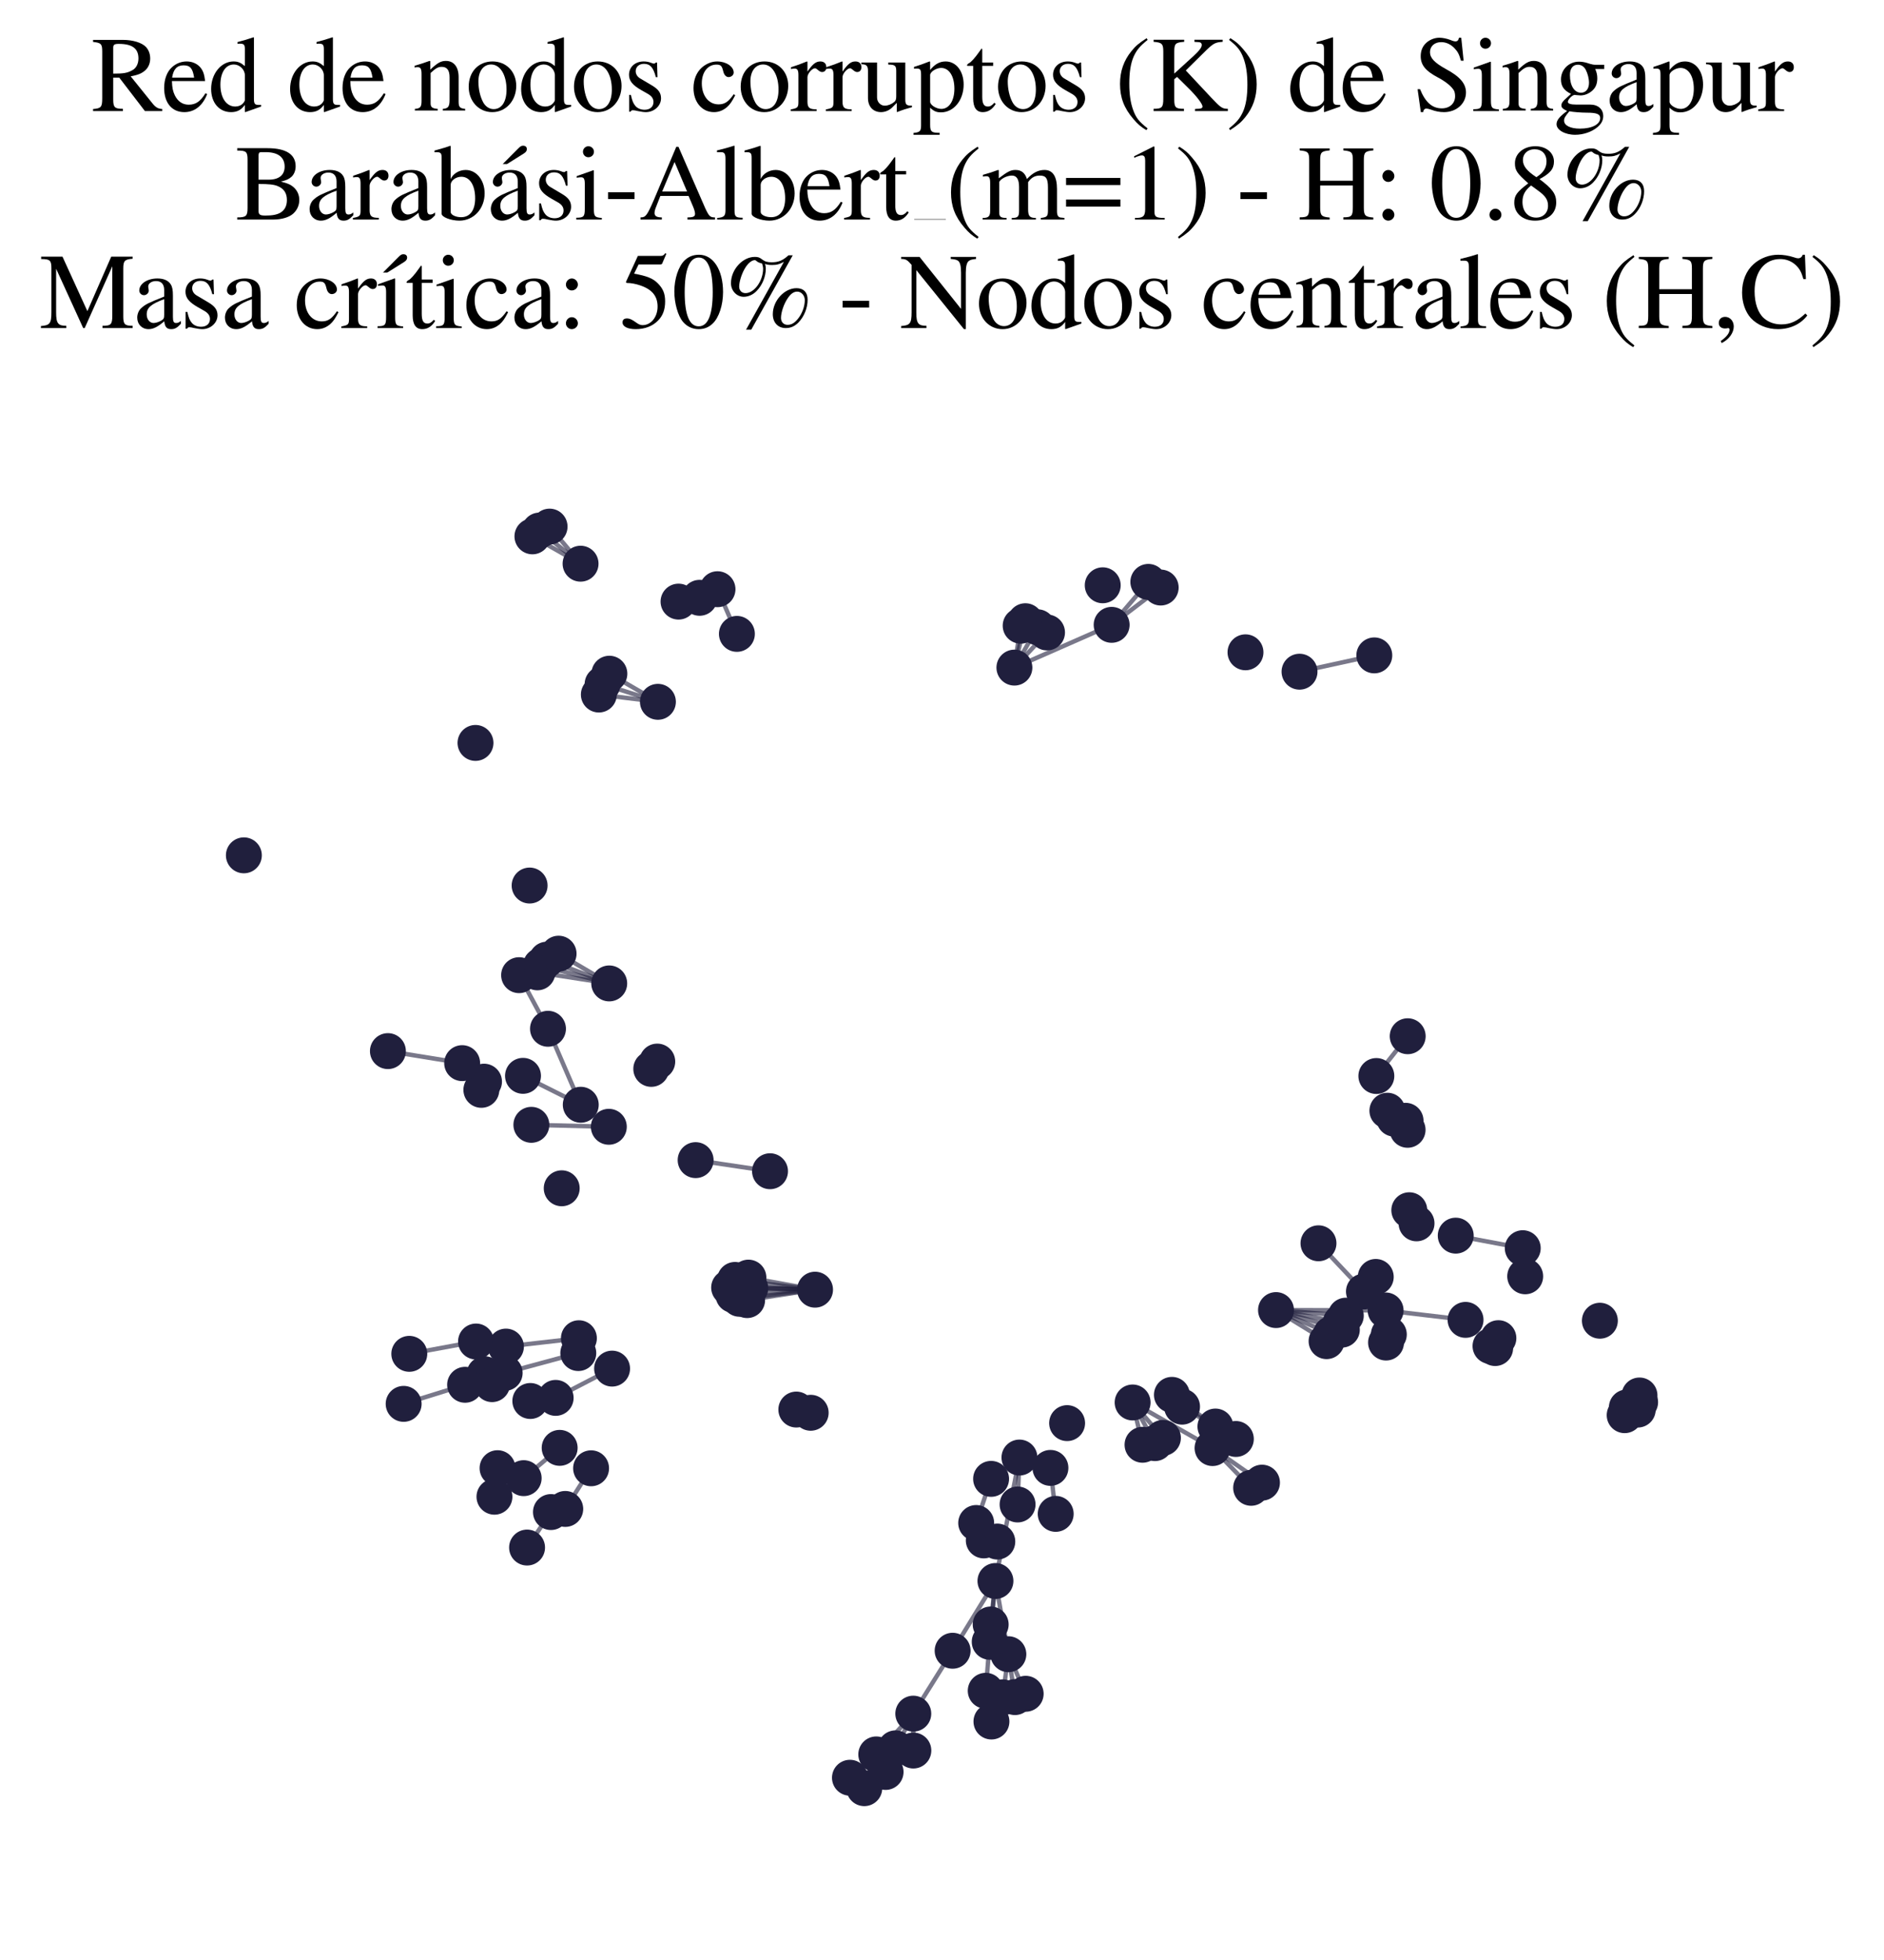 <?xml version="1.0" encoding="utf-8" standalone="no"?>
<!DOCTYPE svg PUBLIC "-//W3C//DTD SVG 1.1//EN"
  "http://www.w3.org/Graphics/SVG/1.1/DTD/svg11.dtd">
<svg xmlns:xlink="http://www.w3.org/1999/xlink" width="171.118pt" height="177.988pt" viewBox="0 0 171.118 177.988" xmlns="http://www.w3.org/2000/svg" version="1.1">
 <defs>
  <style type="text/css">*{stroke-linejoin: round; stroke-linecap: butt}</style>
 </defs>
 <g id="figure_1">
  <g id="patch_1">
   <path d="M 0 177.988 
L 171.118 177.988 
L 171.118 -0 
L 0 -0 
z
" style="fill: #ffffff"/>
  </g>
  <g id="axes_1">
   <g id="LineCollection_1">
    <path d="M 132.22 112.193 
L 138.307 113.332 
" clip-path="url(#p97eac3e148)" style="fill: none; stroke: #201f3d; stroke-opacity: 0.6; stroke-width: 0.4"/>
    <path d="M 122.236 119.459 
L 115.896 118.952 
" clip-path="url(#p97eac3e148)" style="fill: none; stroke: #201f3d; stroke-opacity: 0.6; stroke-width: 0.4"/>
    <path d="M 89.53 153.519 
L 89.893 149.07 
" clip-path="url(#p97eac3e148)" style="fill: none; stroke: #201f3d; stroke-opacity: 0.6; stroke-width: 0.4"/>
    <path d="M 89.53 153.519 
L 90.05 156.309 
" clip-path="url(#p97eac3e148)" style="fill: none; stroke: #201f3d; stroke-opacity: 0.6; stroke-width: 0.4"/>
    <path d="M 107.362 127.722 
L 112.249 130.655 
" clip-path="url(#p97eac3e148)" style="fill: none; stroke: #201f3d; stroke-opacity: 0.6; stroke-width: 0.4"/>
    <path d="M 104.9 131.032 
L 102.873 127.341 
" clip-path="url(#p97eac3e148)" style="fill: none; stroke: #201f3d; stroke-opacity: 0.6; stroke-width: 0.4"/>
    <path d="M 48.359 48.699 
L 52.731 51.182 
" clip-path="url(#p97eac3e148)" style="fill: none; stroke: #201f3d; stroke-opacity: 0.6; stroke-width: 0.4"/>
    <path d="M 115.896 118.952 
L 120.489 121.773 
" clip-path="url(#p97eac3e148)" style="fill: none; stroke: #201f3d; stroke-opacity: 0.6; stroke-width: 0.4"/>
    <path d="M 115.896 118.952 
L 125.852 118.984 
" clip-path="url(#p97eac3e148)" style="fill: none; stroke: #201f3d; stroke-opacity: 0.6; stroke-width: 0.4"/>
    <path d="M 115.896 118.952 
L 120.895 121.136 
" clip-path="url(#p97eac3e148)" style="fill: none; stroke: #201f3d; stroke-opacity: 0.6; stroke-width: 0.4"/>
    <path d="M 115.896 118.952 
L 121.877 120.727 
" clip-path="url(#p97eac3e148)" style="fill: none; stroke: #201f3d; stroke-opacity: 0.6; stroke-width: 0.4"/>
    <path d="M 115.896 118.952 
L 121.777 120.069 
" clip-path="url(#p97eac3e148)" style="fill: none; stroke: #201f3d; stroke-opacity: 0.6; stroke-width: 0.4"/>
    <path d="M 102.873 127.341 
L 105.625 130.557 
" clip-path="url(#p97eac3e148)" style="fill: none; stroke: #201f3d; stroke-opacity: 0.6; stroke-width: 0.4"/>
    <path d="M 102.873 127.341 
L 110.132 131.482 
" clip-path="url(#p97eac3e148)" style="fill: none; stroke: #201f3d; stroke-opacity: 0.6; stroke-width: 0.4"/>
    <path d="M 102.873 127.341 
L 103.772 131.181 
" clip-path="url(#p97eac3e148)" style="fill: none; stroke: #201f3d; stroke-opacity: 0.6; stroke-width: 0.4"/>
    <path d="M 94.237 56.954 
L 92.135 60.617 
" clip-path="url(#p97eac3e148)" style="fill: none; stroke: #201f3d; stroke-opacity: 0.6; stroke-width: 0.4"/>
    <path d="M 95.886 137.455 
L 95.408 133.281 
" clip-path="url(#p97eac3e148)" style="fill: none; stroke: #201f3d; stroke-opacity: 0.6; stroke-width: 0.4"/>
    <path d="M 47.564 134.213 
L 50.832 131.462 
" clip-path="url(#p97eac3e148)" style="fill: none; stroke: #201f3d; stroke-opacity: 0.6; stroke-width: 0.4"/>
    <path d="M 66.93 57.555 
L 65.169 53.499 
" clip-path="url(#p97eac3e148)" style="fill: none; stroke: #201f3d; stroke-opacity: 0.6; stroke-width: 0.4"/>
    <path d="M 59.756 63.723 
L 55.348 61.171 
" clip-path="url(#p97eac3e148)" style="fill: none; stroke: #201f3d; stroke-opacity: 0.6; stroke-width: 0.4"/>
    <path d="M 59.756 63.723 
L 54.732 62.118 
" clip-path="url(#p97eac3e148)" style="fill: none; stroke: #201f3d; stroke-opacity: 0.6; stroke-width: 0.4"/>
    <path d="M 59.756 63.723 
L 54.392 63.063 
" clip-path="url(#p97eac3e148)" style="fill: none; stroke: #201f3d; stroke-opacity: 0.6; stroke-width: 0.4"/>
    <path d="M 74.028 117.099 
L 67.859 118.046 
" clip-path="url(#p97eac3e148)" style="fill: none; stroke: #201f3d; stroke-opacity: 0.6; stroke-width: 0.4"/>
    <path d="M 74.028 117.099 
L 66.225 116.909 
" clip-path="url(#p97eac3e148)" style="fill: none; stroke: #201f3d; stroke-opacity: 0.6; stroke-width: 0.4"/>
    <path d="M 74.028 117.099 
L 68.146 116.958 
" clip-path="url(#p97eac3e148)" style="fill: none; stroke: #201f3d; stroke-opacity: 0.6; stroke-width: 0.4"/>
    <path d="M 74.028 117.099 
L 67.976 116.004 
" clip-path="url(#p97eac3e148)" style="fill: none; stroke: #201f3d; stroke-opacity: 0.6; stroke-width: 0.4"/>
    <path d="M 74.028 117.099 
L 67.172 117.927 
" clip-path="url(#p97eac3e148)" style="fill: none; stroke: #201f3d; stroke-opacity: 0.6; stroke-width: 0.4"/>
    <path d="M 74.028 117.099 
L 67.157 116.832 
" clip-path="url(#p97eac3e148)" style="fill: none; stroke: #201f3d; stroke-opacity: 0.6; stroke-width: 0.4"/>
    <path d="M 74.028 117.099 
L 66.761 116.213 
" clip-path="url(#p97eac3e148)" style="fill: none; stroke: #201f3d; stroke-opacity: 0.6; stroke-width: 0.4"/>
    <path d="M 74.028 117.099 
L 66.618 117.581 
" clip-path="url(#p97eac3e148)" style="fill: none; stroke: #201f3d; stroke-opacity: 0.6; stroke-width: 0.4"/>
    <path d="M 93.132 56.404 
L 92.135 60.617 
" clip-path="url(#p97eac3e148)" style="fill: none; stroke: #201f3d; stroke-opacity: 0.6; stroke-width: 0.4"/>
    <path d="M 92.594 132.341 
L 90.414 143.55 
" clip-path="url(#p97eac3e148)" style="fill: none; stroke: #201f3d; stroke-opacity: 0.6; stroke-width: 0.4"/>
    <path d="M 92.594 132.341 
L 92.424 136.603 
" clip-path="url(#p97eac3e148)" style="fill: none; stroke: #201f3d; stroke-opacity: 0.6; stroke-width: 0.4"/>
    <path d="M 49.67 87.135 
L 55.334 89.292 
" clip-path="url(#p97eac3e148)" style="fill: none; stroke: #201f3d; stroke-opacity: 0.6; stroke-width: 0.4"/>
    <path d="M 55.594 124.266 
L 50.468 126.924 
" clip-path="url(#p97eac3e148)" style="fill: none; stroke: #201f3d; stroke-opacity: 0.6; stroke-width: 0.4"/>
    <path d="M 52.524 122.855 
L 45.837 124.661 
" clip-path="url(#p97eac3e148)" style="fill: none; stroke: #201f3d; stroke-opacity: 0.6; stroke-width: 0.4"/>
    <path d="M 48.262 102.131 
L 55.298 102.309 
" clip-path="url(#p97eac3e148)" style="fill: none; stroke: #201f3d; stroke-opacity: 0.6; stroke-width: 0.4"/>
    <path d="M 90.414 143.55 
L 89.893 149.07 
" clip-path="url(#p97eac3e148)" style="fill: none; stroke: #201f3d; stroke-opacity: 0.6; stroke-width: 0.4"/>
    <path d="M 90.414 143.55 
L 86.524 149.884 
" clip-path="url(#p97eac3e148)" style="fill: none; stroke: #201f3d; stroke-opacity: 0.6; stroke-width: 0.4"/>
    <path d="M 90.414 143.55 
L 91.586 150.198 
" clip-path="url(#p97eac3e148)" style="fill: none; stroke: #201f3d; stroke-opacity: 0.6; stroke-width: 0.4"/>
    <path d="M 90.414 143.55 
L 89.981 147.498 
" clip-path="url(#p97eac3e148)" style="fill: none; stroke: #201f3d; stroke-opacity: 0.6; stroke-width: 0.4"/>
    <path d="M 92.135 60.617 
L 100.967 56.734 
" clip-path="url(#p97eac3e148)" style="fill: none; stroke: #201f3d; stroke-opacity: 0.6; stroke-width: 0.4"/>
    <path d="M 92.135 60.617 
L 95.098 57.426 
" clip-path="url(#p97eac3e148)" style="fill: none; stroke: #201f3d; stroke-opacity: 0.6; stroke-width: 0.4"/>
    <path d="M 92.135 60.617 
L 92.704 56.812 
" clip-path="url(#p97eac3e148)" style="fill: none; stroke: #201f3d; stroke-opacity: 0.6; stroke-width: 0.4"/>
    <path d="M 125.852 118.984 
L 133.112 119.841 
" clip-path="url(#p97eac3e148)" style="fill: none; stroke: #201f3d; stroke-opacity: 0.6; stroke-width: 0.4"/>
    <path d="M 49.001 48.172 
L 52.731 51.182 
" clip-path="url(#p97eac3e148)" style="fill: none; stroke: #201f3d; stroke-opacity: 0.6; stroke-width: 0.4"/>
    <path d="M 119.754 112.887 
L 123.883 117.266 
" clip-path="url(#p97eac3e148)" style="fill: none; stroke: #201f3d; stroke-opacity: 0.6; stroke-width: 0.4"/>
    <path d="M 52.58 121.508 
L 45.953 122.266 
" clip-path="url(#p97eac3e148)" style="fill: none; stroke: #201f3d; stroke-opacity: 0.6; stroke-width: 0.4"/>
    <path d="M 93.159 153.791 
L 91.586 150.198 
" clip-path="url(#p97eac3e148)" style="fill: none; stroke: #201f3d; stroke-opacity: 0.6; stroke-width: 0.4"/>
    <path d="M 42.243 125.735 
L 36.662 127.467 
" clip-path="url(#p97eac3e148)" style="fill: none; stroke: #201f3d; stroke-opacity: 0.6; stroke-width: 0.4"/>
    <path d="M 110.394 129.525 
L 106.441 126.649 
" clip-path="url(#p97eac3e148)" style="fill: none; stroke: #201f3d; stroke-opacity: 0.6; stroke-width: 0.4"/>
    <path d="M 90.018 134.277 
L 88.664 138.284 
" clip-path="url(#p97eac3e148)" style="fill: none; stroke: #201f3d; stroke-opacity: 0.6; stroke-width: 0.4"/>
    <path d="M 80.436 160.888 
L 81.342 158.744 
" clip-path="url(#p97eac3e148)" style="fill: none; stroke: #201f3d; stroke-opacity: 0.6; stroke-width: 0.4"/>
    <path d="M 49.917 47.815 
L 52.731 51.182 
" clip-path="url(#p97eac3e148)" style="fill: none; stroke: #201f3d; stroke-opacity: 0.6; stroke-width: 0.4"/>
    <path d="M 100.967 56.734 
L 104.3 52.834 
" clip-path="url(#p97eac3e148)" style="fill: none; stroke: #201f3d; stroke-opacity: 0.6; stroke-width: 0.4"/>
    <path d="M 100.967 56.734 
L 105.422 53.347 
" clip-path="url(#p97eac3e148)" style="fill: none; stroke: #201f3d; stroke-opacity: 0.6; stroke-width: 0.4"/>
    <path d="M 118.032 60.988 
L 124.824 59.507 
" clip-path="url(#p97eac3e148)" style="fill: none; stroke: #201f3d; stroke-opacity: 0.6; stroke-width: 0.4"/>
    <path d="M 50.041 137.291 
L 47.872 140.514 
" clip-path="url(#p97eac3e148)" style="fill: none; stroke: #201f3d; stroke-opacity: 0.6; stroke-width: 0.4"/>
    <path d="M 127.857 94.087 
L 125.01 97.699 
" clip-path="url(#p97eac3e148)" style="fill: none; stroke: #201f3d; stroke-opacity: 0.6; stroke-width: 0.4"/>
    <path d="M 91.075 154.112 
L 91.586 150.198 
" clip-path="url(#p97eac3e148)" style="fill: none; stroke: #201f3d; stroke-opacity: 0.6; stroke-width: 0.4"/>
    <path d="M 113.636 135.09 
L 110.132 131.482 
" clip-path="url(#p97eac3e148)" style="fill: none; stroke: #201f3d; stroke-opacity: 0.6; stroke-width: 0.4"/>
    <path d="M 52.749 100.309 
L 49.772 93.41 
" clip-path="url(#p97eac3e148)" style="fill: none; stroke: #201f3d; stroke-opacity: 0.6; stroke-width: 0.4"/>
    <path d="M 52.749 100.309 
L 47.503 97.683 
" clip-path="url(#p97eac3e148)" style="fill: none; stroke: #201f3d; stroke-opacity: 0.6; stroke-width: 0.4"/>
    <path d="M 51.34 137.008 
L 53.687 133.316 
" clip-path="url(#p97eac3e148)" style="fill: none; stroke: #201f3d; stroke-opacity: 0.6; stroke-width: 0.4"/>
    <path d="M 92.184 154.092 
L 91.586 150.198 
" clip-path="url(#p97eac3e148)" style="fill: none; stroke: #201f3d; stroke-opacity: 0.6; stroke-width: 0.4"/>
    <path d="M 49.128 87.679 
L 55.334 89.292 
" clip-path="url(#p97eac3e148)" style="fill: none; stroke: #201f3d; stroke-opacity: 0.6; stroke-width: 0.4"/>
    <path d="M 86.524 149.884 
L 82.951 155.595 
" clip-path="url(#p97eac3e148)" style="fill: none; stroke: #201f3d; stroke-opacity: 0.6; stroke-width: 0.4"/>
    <path d="M 77.198 161.415 
L 79.589 159.295 
" clip-path="url(#p97eac3e148)" style="fill: none; stroke: #201f3d; stroke-opacity: 0.6; stroke-width: 0.4"/>
    <path d="M 48.81 88.286 
L 55.334 89.292 
" clip-path="url(#p97eac3e148)" style="fill: none; stroke: #201f3d; stroke-opacity: 0.6; stroke-width: 0.4"/>
    <path d="M 63.182 105.337 
L 69.939 106.345 
" clip-path="url(#p97eac3e148)" style="fill: none; stroke: #201f3d; stroke-opacity: 0.6; stroke-width: 0.4"/>
    <path d="M 82.951 155.595 
L 79.589 159.295 
" clip-path="url(#p97eac3e148)" style="fill: none; stroke: #201f3d; stroke-opacity: 0.6; stroke-width: 0.4"/>
    <path d="M 82.951 155.595 
L 81.342 158.744 
" clip-path="url(#p97eac3e148)" style="fill: none; stroke: #201f3d; stroke-opacity: 0.6; stroke-width: 0.4"/>
    <path d="M 82.951 155.595 
L 82.957 158.943 
" clip-path="url(#p97eac3e148)" style="fill: none; stroke: #201f3d; stroke-opacity: 0.6; stroke-width: 0.4"/>
    <path d="M 79.589 159.295 
L 78.502 162.361 
" clip-path="url(#p97eac3e148)" style="fill: none; stroke: #201f3d; stroke-opacity: 0.6; stroke-width: 0.4"/>
    <path d="M 114.622 134.621 
L 110.132 131.482 
" clip-path="url(#p97eac3e148)" style="fill: none; stroke: #201f3d; stroke-opacity: 0.6; stroke-width: 0.4"/>
    <path d="M 43.236 121.806 
L 37.175 122.925 
" clip-path="url(#p97eac3e148)" style="fill: none; stroke: #201f3d; stroke-opacity: 0.6; stroke-width: 0.4"/>
    <path d="M 49.772 93.41 
L 47.148 88.543 
" clip-path="url(#p97eac3e148)" style="fill: none; stroke: #201f3d; stroke-opacity: 0.6; stroke-width: 0.4"/>
    <path d="M 50.735 86.591 
L 55.334 89.292 
" clip-path="url(#p97eac3e148)" style="fill: none; stroke: #201f3d; stroke-opacity: 0.6; stroke-width: 0.4"/>
    <path d="M 41.976 96.53 
L 35.233 95.438 
" clip-path="url(#p97eac3e148)" style="fill: none; stroke: #201f3d; stroke-opacity: 0.6; stroke-width: 0.4"/>
   </g>
   <g id="PathCollection_1">
    <defs>
     <path id="m425195aaff" d="M 0 1.581 
C 0.419 1.581 0.822 1.415 1.118 1.118 
C 1.415 0.822 1.581 0.419 1.581 0 
C 1.581 -0.419 1.415 -0.822 1.118 -1.118 
C 0.822 -1.415 0.419 -1.581 0 -1.581 
C -0.419 -1.581 -0.822 -1.415 -1.118 -1.118 
C -1.415 -0.822 -1.581 -0.419 -1.581 0 
C -1.581 0.419 -1.415 0.822 -1.118 1.118 
C -0.822 1.415 -0.419 1.581 0 1.581 
z
" style="stroke: #201f3d; stroke-width: 0.1"/>
    </defs>
    <g clip-path="url(#p97eac3e148)">
     <use xlink:href="#m425195aaff" x="110.394" y="129.525" style="fill: #201f3d; stroke: #201f3d; stroke-width: 0.1"/>
     <use xlink:href="#m425195aaff" x="148.752" y="127.987" style="fill: #201f3d; stroke: #201f3d; stroke-width: 0.1"/>
     <use xlink:href="#m425195aaff" x="125.852" y="118.984" style="fill: #201f3d; stroke: #201f3d; stroke-width: 0.1"/>
     <use xlink:href="#m425195aaff" x="119.754" y="112.887" style="fill: #201f3d; stroke: #201f3d; stroke-width: 0.1"/>
     <use xlink:href="#m425195aaff" x="147.761" y="127.792" style="fill: #201f3d; stroke: #201f3d; stroke-width: 0.1"/>
     <use xlink:href="#m425195aaff" x="89.53" y="153.519" style="fill: #201f3d; stroke: #201f3d; stroke-width: 0.1"/>
     <use xlink:href="#m425195aaff" x="90.583" y="139.97" style="fill: #201f3d; stroke: #201f3d; stroke-width: 0.1"/>
     <use xlink:href="#m425195aaff" x="127.857" y="94.087" style="fill: #201f3d; stroke: #201f3d; stroke-width: 0.1"/>
     <use xlink:href="#m425195aaff" x="128.659" y="111.076" style="fill: #201f3d; stroke: #201f3d; stroke-width: 0.1"/>
     <use xlink:href="#m425195aaff" x="95.098" y="57.426" style="fill: #201f3d; stroke: #201f3d; stroke-width: 0.1"/>
     <use xlink:href="#m425195aaff" x="90.05" y="156.309" style="fill: #201f3d; stroke: #201f3d; stroke-width: 0.1"/>
     <use xlink:href="#m425195aaff" x="148.911" y="126.706" style="fill: #201f3d; stroke: #201f3d; stroke-width: 0.1"/>
     <use xlink:href="#m425195aaff" x="86.524" y="149.884" style="fill: #201f3d; stroke: #201f3d; stroke-width: 0.1"/>
     <use xlink:href="#m425195aaff" x="55.334" y="89.292" style="fill: #201f3d; stroke: #201f3d; stroke-width: 0.1"/>
     <use xlink:href="#m425195aaff" x="44.009" y="124.773" style="fill: #201f3d; stroke: #201f3d; stroke-width: 0.1"/>
     <use xlink:href="#m425195aaff" x="105.422" y="53.347" style="fill: #201f3d; stroke: #201f3d; stroke-width: 0.1"/>
     <use xlink:href="#m425195aaff" x="89.981" y="147.498" style="fill: #201f3d; stroke: #201f3d; stroke-width: 0.1"/>
     <use xlink:href="#m425195aaff" x="67.172" y="117.927" style="fill: #201f3d; stroke: #201f3d; stroke-width: 0.1"/>
     <use xlink:href="#m425195aaff" x="67.976" y="116.004" style="fill: #201f3d; stroke: #201f3d; stroke-width: 0.1"/>
     <use xlink:href="#m425195aaff" x="138.529" y="115.885" style="fill: #201f3d; stroke: #201f3d; stroke-width: 0.1"/>
     <use xlink:href="#m425195aaff" x="66.93" y="57.555" style="fill: #201f3d; stroke: #201f3d; stroke-width: 0.1"/>
     <use xlink:href="#m425195aaff" x="90.018" y="134.277" style="fill: #201f3d; stroke: #201f3d; stroke-width: 0.1"/>
     <use xlink:href="#m425195aaff" x="90.414" y="143.55" style="fill: #201f3d; stroke: #201f3d; stroke-width: 0.1"/>
     <use xlink:href="#m425195aaff" x="96.922" y="129.216" style="fill: #201f3d; stroke: #201f3d; stroke-width: 0.1"/>
     <use xlink:href="#m425195aaff" x="148.968" y="127.315" style="fill: #201f3d; stroke: #201f3d; stroke-width: 0.1"/>
     <use xlink:href="#m425195aaff" x="47.872" y="140.514" style="fill: #201f3d; stroke: #201f3d; stroke-width: 0.1"/>
     <use xlink:href="#m425195aaff" x="55.298" y="102.309" style="fill: #201f3d; stroke: #201f3d; stroke-width: 0.1"/>
     <use xlink:href="#m425195aaff" x="52.524" y="122.855" style="fill: #201f3d; stroke: #201f3d; stroke-width: 0.1"/>
     <use xlink:href="#m425195aaff" x="45.953" y="122.266" style="fill: #201f3d; stroke: #201f3d; stroke-width: 0.1"/>
     <use xlink:href="#m425195aaff" x="37.175" y="122.925" style="fill: #201f3d; stroke: #201f3d; stroke-width: 0.1"/>
     <use xlink:href="#m425195aaff" x="48.81" y="88.286" style="fill: #201f3d; stroke: #201f3d; stroke-width: 0.1"/>
     <use xlink:href="#m425195aaff" x="147.564" y="128.495" style="fill: #201f3d; stroke: #201f3d; stroke-width: 0.1"/>
     <use xlink:href="#m425195aaff" x="103.772" y="131.181" style="fill: #201f3d; stroke: #201f3d; stroke-width: 0.1"/>
     <use xlink:href="#m425195aaff" x="51.019" y="107.893" style="fill: #201f3d; stroke: #201f3d; stroke-width: 0.1"/>
     <use xlink:href="#m425195aaff" x="114.622" y="134.621" style="fill: #201f3d; stroke: #201f3d; stroke-width: 0.1"/>
     <use xlink:href="#m425195aaff" x="42.243" y="125.735" style="fill: #201f3d; stroke: #201f3d; stroke-width: 0.1"/>
     <use xlink:href="#m425195aaff" x="50.468" y="126.924" style="fill: #201f3d; stroke: #201f3d; stroke-width: 0.1"/>
     <use xlink:href="#m425195aaff" x="128.002" y="109.886" style="fill: #201f3d; stroke: #201f3d; stroke-width: 0.1"/>
     <use xlink:href="#m425195aaff" x="78.502" y="162.361" style="fill: #201f3d; stroke: #201f3d; stroke-width: 0.1"/>
     <use xlink:href="#m425195aaff" x="66.618" y="117.581" style="fill: #201f3d; stroke: #201f3d; stroke-width: 0.1"/>
     <use xlink:href="#m425195aaff" x="92.184" y="154.092" style="fill: #201f3d; stroke: #201f3d; stroke-width: 0.1"/>
     <use xlink:href="#m425195aaff" x="127.848" y="102.583" style="fill: #201f3d; stroke: #201f3d; stroke-width: 0.1"/>
     <use xlink:href="#m425195aaff" x="82.957" y="158.943" style="fill: #201f3d; stroke: #201f3d; stroke-width: 0.1"/>
     <use xlink:href="#m425195aaff" x="50.832" y="131.462" style="fill: #201f3d; stroke: #201f3d; stroke-width: 0.1"/>
     <use xlink:href="#m425195aaff" x="124.956" y="115.942" style="fill: #201f3d; stroke: #201f3d; stroke-width: 0.1"/>
     <use xlink:href="#m425195aaff" x="53.687" y="133.316" style="fill: #201f3d; stroke: #201f3d; stroke-width: 0.1"/>
     <use xlink:href="#m425195aaff" x="127.664" y="101.764" style="fill: #201f3d; stroke: #201f3d; stroke-width: 0.1"/>
     <use xlink:href="#m425195aaff" x="47.148" y="88.543" style="fill: #201f3d; stroke: #201f3d; stroke-width: 0.1"/>
     <use xlink:href="#m425195aaff" x="80.436" y="160.888" style="fill: #201f3d; stroke: #201f3d; stroke-width: 0.1"/>
     <use xlink:href="#m425195aaff" x="66.225" y="116.909" style="fill: #201f3d; stroke: #201f3d; stroke-width: 0.1"/>
     <use xlink:href="#m425195aaff" x="126.012" y="100.85" style="fill: #201f3d; stroke: #201f3d; stroke-width: 0.1"/>
     <use xlink:href="#m425195aaff" x="104.9" y="131.032" style="fill: #201f3d; stroke: #201f3d; stroke-width: 0.1"/>
     <use xlink:href="#m425195aaff" x="91.586" y="150.198" style="fill: #201f3d; stroke: #201f3d; stroke-width: 0.1"/>
     <use xlink:href="#m425195aaff" x="63.539" y="54.28" style="fill: #201f3d; stroke: #201f3d; stroke-width: 0.1"/>
     <use xlink:href="#m425195aaff" x="50.041" y="137.291" style="fill: #201f3d; stroke: #201f3d; stroke-width: 0.1"/>
     <use xlink:href="#m425195aaff" x="77.198" y="161.415" style="fill: #201f3d; stroke: #201f3d; stroke-width: 0.1"/>
     <use xlink:href="#m425195aaff" x="52.731" y="51.182" style="fill: #201f3d; stroke: #201f3d; stroke-width: 0.1"/>
     <use xlink:href="#m425195aaff" x="59.756" y="63.723" style="fill: #201f3d; stroke: #201f3d; stroke-width: 0.1"/>
     <use xlink:href="#m425195aaff" x="94.237" y="56.954" style="fill: #201f3d; stroke: #201f3d; stroke-width: 0.1"/>
     <use xlink:href="#m425195aaff" x="73.632" y="128.276" style="fill: #201f3d; stroke: #201f3d; stroke-width: 0.1"/>
     <use xlink:href="#m425195aaff" x="51.34" y="137.008" style="fill: #201f3d; stroke: #201f3d; stroke-width: 0.1"/>
     <use xlink:href="#m425195aaff" x="92.594" y="132.341" style="fill: #201f3d; stroke: #201f3d; stroke-width: 0.1"/>
     <use xlink:href="#m425195aaff" x="54.392" y="63.063" style="fill: #201f3d; stroke: #201f3d; stroke-width: 0.1"/>
     <use xlink:href="#m425195aaff" x="49.128" y="87.679" style="fill: #201f3d; stroke: #201f3d; stroke-width: 0.1"/>
     <use xlink:href="#m425195aaff" x="95.408" y="133.281" style="fill: #201f3d; stroke: #201f3d; stroke-width: 0.1"/>
     <use xlink:href="#m425195aaff" x="136.095" y="121.502" style="fill: #201f3d; stroke: #201f3d; stroke-width: 0.1"/>
     <use xlink:href="#m425195aaff" x="49.917" y="47.815" style="fill: #201f3d; stroke: #201f3d; stroke-width: 0.1"/>
     <use xlink:href="#m425195aaff" x="138.307" y="113.332" style="fill: #201f3d; stroke: #201f3d; stroke-width: 0.1"/>
     <use xlink:href="#m425195aaff" x="52.749" y="100.309" style="fill: #201f3d; stroke: #201f3d; stroke-width: 0.1"/>
     <use xlink:href="#m425195aaff" x="43.721" y="98.956" style="fill: #201f3d; stroke: #201f3d; stroke-width: 0.1"/>
     <use xlink:href="#m425195aaff" x="52.58" y="121.508" style="fill: #201f3d; stroke: #201f3d; stroke-width: 0.1"/>
     <use xlink:href="#m425195aaff" x="72.328" y="127.984" style="fill: #201f3d; stroke: #201f3d; stroke-width: 0.1"/>
     <use xlink:href="#m425195aaff" x="102.873" y="127.341" style="fill: #201f3d; stroke: #201f3d; stroke-width: 0.1"/>
     <use xlink:href="#m425195aaff" x="69.939" y="106.345" style="fill: #201f3d; stroke: #201f3d; stroke-width: 0.1"/>
     <use xlink:href="#m425195aaff" x="145.312" y="119.918" style="fill: #201f3d; stroke: #201f3d; stroke-width: 0.1"/>
     <use xlink:href="#m425195aaff" x="132.22" y="112.193" style="fill: #201f3d; stroke: #201f3d; stroke-width: 0.1"/>
     <use xlink:href="#m425195aaff" x="65.169" y="53.499" style="fill: #201f3d; stroke: #201f3d; stroke-width: 0.1"/>
     <use xlink:href="#m425195aaff" x="45.837" y="124.661" style="fill: #201f3d; stroke: #201f3d; stroke-width: 0.1"/>
     <use xlink:href="#m425195aaff" x="61.629" y="54.625" style="fill: #201f3d; stroke: #201f3d; stroke-width: 0.1"/>
     <use xlink:href="#m425195aaff" x="48.168" y="127.206" style="fill: #201f3d; stroke: #201f3d; stroke-width: 0.1"/>
     <use xlink:href="#m425195aaff" x="123.883" y="117.266" style="fill: #201f3d; stroke: #201f3d; stroke-width: 0.1"/>
     <use xlink:href="#m425195aaff" x="122.236" y="119.459" style="fill: #201f3d; stroke: #201f3d; stroke-width: 0.1"/>
     <use xlink:href="#m425195aaff" x="104.3" y="52.834" style="fill: #201f3d; stroke: #201f3d; stroke-width: 0.1"/>
     <use xlink:href="#m425195aaff" x="91.075" y="154.112" style="fill: #201f3d; stroke: #201f3d; stroke-width: 0.1"/>
     <use xlink:href="#m425195aaff" x="49.772" y="93.41" style="fill: #201f3d; stroke: #201f3d; stroke-width: 0.1"/>
     <use xlink:href="#m425195aaff" x="47.503" y="97.683" style="fill: #201f3d; stroke: #201f3d; stroke-width: 0.1"/>
     <use xlink:href="#m425195aaff" x="125.89" y="121.9" style="fill: #201f3d; stroke: #201f3d; stroke-width: 0.1"/>
     <use xlink:href="#m425195aaff" x="107.362" y="127.722" style="fill: #201f3d; stroke: #201f3d; stroke-width: 0.1"/>
     <use xlink:href="#m425195aaff" x="49.67" y="87.135" style="fill: #201f3d; stroke: #201f3d; stroke-width: 0.1"/>
     <use xlink:href="#m425195aaff" x="92.135" y="60.617" style="fill: #201f3d; stroke: #201f3d; stroke-width: 0.1"/>
     <use xlink:href="#m425195aaff" x="35.233" y="95.438" style="fill: #201f3d; stroke: #201f3d; stroke-width: 0.1"/>
     <use xlink:href="#m425195aaff" x="89.354" y="139.865" style="fill: #201f3d; stroke: #201f3d; stroke-width: 0.1"/>
     <use xlink:href="#m425195aaff" x="48.104" y="80.404" style="fill: #201f3d; stroke: #201f3d; stroke-width: 0.1"/>
     <use xlink:href="#m425195aaff" x="54.732" y="62.118" style="fill: #201f3d; stroke: #201f3d; stroke-width: 0.1"/>
     <use xlink:href="#m425195aaff" x="47.564" y="134.213" style="fill: #201f3d; stroke: #201f3d; stroke-width: 0.1"/>
     <use xlink:href="#m425195aaff" x="100.157" y="53.143" style="fill: #201f3d; stroke: #201f3d; stroke-width: 0.1"/>
     <use xlink:href="#m425195aaff" x="93.159" y="153.791" style="fill: #201f3d; stroke: #201f3d; stroke-width: 0.1"/>
     <use xlink:href="#m425195aaff" x="115.896" y="118.952" style="fill: #201f3d; stroke: #201f3d; stroke-width: 0.1"/>
     <use xlink:href="#m425195aaff" x="49.001" y="48.172" style="fill: #201f3d; stroke: #201f3d; stroke-width: 0.1"/>
     <use xlink:href="#m425195aaff" x="120.895" y="121.136" style="fill: #201f3d; stroke: #201f3d; stroke-width: 0.1"/>
     <use xlink:href="#m425195aaff" x="120.489" y="121.773" style="fill: #201f3d; stroke: #201f3d; stroke-width: 0.1"/>
     <use xlink:href="#m425195aaff" x="124.824" y="59.507" style="fill: #201f3d; stroke: #201f3d; stroke-width: 0.1"/>
     <use xlink:href="#m425195aaff" x="125.01" y="97.699" style="fill: #201f3d; stroke: #201f3d; stroke-width: 0.1"/>
     <use xlink:href="#m425195aaff" x="59.697" y="96.388" style="fill: #201f3d; stroke: #201f3d; stroke-width: 0.1"/>
     <use xlink:href="#m425195aaff" x="89.893" y="149.07" style="fill: #201f3d; stroke: #201f3d; stroke-width: 0.1"/>
     <use xlink:href="#m425195aaff" x="113.636" y="135.09" style="fill: #201f3d; stroke: #201f3d; stroke-width: 0.1"/>
     <use xlink:href="#m425195aaff" x="67.859" y="118.046" style="fill: #201f3d; stroke: #201f3d; stroke-width: 0.1"/>
     <use xlink:href="#m425195aaff" x="135.379" y="122.219" style="fill: #201f3d; stroke: #201f3d; stroke-width: 0.1"/>
     <use xlink:href="#m425195aaff" x="44.695" y="125.676" style="fill: #201f3d; stroke: #201f3d; stroke-width: 0.1"/>
     <use xlink:href="#m425195aaff" x="43.188" y="67.456" style="fill: #201f3d; stroke: #201f3d; stroke-width: 0.1"/>
     <use xlink:href="#m425195aaff" x="88.664" y="138.284" style="fill: #201f3d; stroke: #201f3d; stroke-width: 0.1"/>
     <use xlink:href="#m425195aaff" x="100.967" y="56.734" style="fill: #201f3d; stroke: #201f3d; stroke-width: 0.1"/>
     <use xlink:href="#m425195aaff" x="59.152" y="97.052" style="fill: #201f3d; stroke: #201f3d; stroke-width: 0.1"/>
     <use xlink:href="#m425195aaff" x="95.886" y="137.455" style="fill: #201f3d; stroke: #201f3d; stroke-width: 0.1"/>
     <use xlink:href="#m425195aaff" x="50.735" y="86.591" style="fill: #201f3d; stroke: #201f3d; stroke-width: 0.1"/>
     <use xlink:href="#m425195aaff" x="63.182" y="105.337" style="fill: #201f3d; stroke: #201f3d; stroke-width: 0.1"/>
     <use xlink:href="#m425195aaff" x="55.348" y="61.171" style="fill: #201f3d; stroke: #201f3d; stroke-width: 0.1"/>
     <use xlink:href="#m425195aaff" x="112.249" y="130.655" style="fill: #201f3d; stroke: #201f3d; stroke-width: 0.1"/>
     <use xlink:href="#m425195aaff" x="118.032" y="60.988" style="fill: #201f3d; stroke: #201f3d; stroke-width: 0.1"/>
     <use xlink:href="#m425195aaff" x="121.877" y="120.727" style="fill: #201f3d; stroke: #201f3d; stroke-width: 0.1"/>
     <use xlink:href="#m425195aaff" x="79.589" y="159.295" style="fill: #201f3d; stroke: #201f3d; stroke-width: 0.1"/>
     <use xlink:href="#m425195aaff" x="106.441" y="126.649" style="fill: #201f3d; stroke: #201f3d; stroke-width: 0.1"/>
     <use xlink:href="#m425195aaff" x="55.594" y="124.266" style="fill: #201f3d; stroke: #201f3d; stroke-width: 0.1"/>
     <use xlink:href="#m425195aaff" x="48.262" y="102.131" style="fill: #201f3d; stroke: #201f3d; stroke-width: 0.1"/>
     <use xlink:href="#m425195aaff" x="82.951" y="155.595" style="fill: #201f3d; stroke: #201f3d; stroke-width: 0.1"/>
     <use xlink:href="#m425195aaff" x="135.802" y="122.4" style="fill: #201f3d; stroke: #201f3d; stroke-width: 0.1"/>
     <use xlink:href="#m425195aaff" x="74.028" y="117.099" style="fill: #201f3d; stroke: #201f3d; stroke-width: 0.1"/>
     <use xlink:href="#m425195aaff" x="105.625" y="130.557" style="fill: #201f3d; stroke: #201f3d; stroke-width: 0.1"/>
     <use xlink:href="#m425195aaff" x="93.132" y="56.404" style="fill: #201f3d; stroke: #201f3d; stroke-width: 0.1"/>
     <use xlink:href="#m425195aaff" x="92.424" y="136.603" style="fill: #201f3d; stroke: #201f3d; stroke-width: 0.1"/>
     <use xlink:href="#m425195aaff" x="133.112" y="119.841" style="fill: #201f3d; stroke: #201f3d; stroke-width: 0.1"/>
     <use xlink:href="#m425195aaff" x="121.777" y="120.069" style="fill: #201f3d; stroke: #201f3d; stroke-width: 0.1"/>
     <use xlink:href="#m425195aaff" x="48.359" y="48.699" style="fill: #201f3d; stroke: #201f3d; stroke-width: 0.1"/>
     <use xlink:href="#m425195aaff" x="44.91" y="135.899" style="fill: #201f3d; stroke: #201f3d; stroke-width: 0.1"/>
     <use xlink:href="#m425195aaff" x="22.15" y="77.662" style="fill: #201f3d; stroke: #201f3d; stroke-width: 0.1"/>
     <use xlink:href="#m425195aaff" x="45.191" y="133.307" style="fill: #201f3d; stroke: #201f3d; stroke-width: 0.1"/>
     <use xlink:href="#m425195aaff" x="43.962" y="98.212" style="fill: #201f3d; stroke: #201f3d; stroke-width: 0.1"/>
     <use xlink:href="#m425195aaff" x="43.236" y="121.806" style="fill: #201f3d; stroke: #201f3d; stroke-width: 0.1"/>
     <use xlink:href="#m425195aaff" x="126.144" y="121.166" style="fill: #201f3d; stroke: #201f3d; stroke-width: 0.1"/>
     <use xlink:href="#m425195aaff" x="41.976" y="96.53" style="fill: #201f3d; stroke: #201f3d; stroke-width: 0.1"/>
     <use xlink:href="#m425195aaff" x="68.146" y="116.958" style="fill: #201f3d; stroke: #201f3d; stroke-width: 0.1"/>
     <use xlink:href="#m425195aaff" x="110.132" y="131.482" style="fill: #201f3d; stroke: #201f3d; stroke-width: 0.1"/>
     <use xlink:href="#m425195aaff" x="92.704" y="56.812" style="fill: #201f3d; stroke: #201f3d; stroke-width: 0.1"/>
     <use xlink:href="#m425195aaff" x="67.157" y="116.832" style="fill: #201f3d; stroke: #201f3d; stroke-width: 0.1"/>
     <use xlink:href="#m425195aaff" x="81.342" y="158.744" style="fill: #201f3d; stroke: #201f3d; stroke-width: 0.1"/>
     <use xlink:href="#m425195aaff" x="113.124" y="59.228" style="fill: #201f3d; stroke: #201f3d; stroke-width: 0.1"/>
     <use xlink:href="#m425195aaff" x="126.647" y="101.573" style="fill: #201f3d; stroke: #201f3d; stroke-width: 0.1"/>
     <use xlink:href="#m425195aaff" x="66.761" y="116.213" style="fill: #201f3d; stroke: #201f3d; stroke-width: 0.1"/>
     <use xlink:href="#m425195aaff" x="36.662" y="127.467" style="fill: #201f3d; stroke: #201f3d; stroke-width: 0.1"/>
    </g>
   </g>
   <g id="text_1">
    <!-- Red de nodos corruptos (K) de Singapur -->
    <g transform="translate(8.286 10.084) scale(0.096 -0.096)">
     <defs>
      <path id="NimbusRomNo9L-Regu-52" d="M 4218 121 
C 3974 140 3846 205 3661 424 
L 2342 2061 
C 2771 2143 2963 2219 3174 2388 
C 3379 2553 3501 2818 3501 3113 
C 3501 3385 3418 3618 3251 3801 
C 3008 4059 2477 4224 1875 4224 
L 109 4224 
L 109 4102 
C 589 4051 653 3981 653 3528 
L 653 765 
C 653 236 589 159 109 121 
L 109 0 
L 1882 0 
L 1882 134 
C 1389 134 1306 219 1306 692 
L 1306 1984 
L 1664 1984 
L 3187 0 
L 4218 0 
L 4218 121 
z
M 1306 3762 
C 1306 3937 1376 3987 1632 3987 
C 2432 3987 2803 3716 2803 3123 
C 2803 2807 2669 2542 2438 2423 
C 2144 2258 1920 2221 1306 2221 
L 1306 3762 
z
" transform="scale(0.016)"/>
      <path id="NimbusRomNo9L-Regu-65" d="M 2611 1053 
C 2304 564 2029 378 1619 378 
C 1254 378 979 564 794 930 
C 678 1174 634 1386 621 1779 
L 2592 1779 
C 2541 2193 2477 2377 2317 2581 
C 2125 2811 1830 2944 1498 2944 
C 1178 2944 877 2829 634 2611 
C 333 2349 160 1894 160 1370 
C 160 486 621 -64 1357 -64 
C 1965 -64 2445 315 2714 1008 
L 2611 1053 
z
M 634 1984 
C 704 2479 922 2714 1312 2714 
C 1702 2714 1856 2535 1939 1984 
L 634 1984 
z
" transform="scale(0.016)"/>
      <path id="NimbusRomNo9L-Regu-64" d="M 2202 -64 
L 3142 269 
L 3142 365 
C 3027 365 3014 365 2995 365 
C 2765 365 2714 435 2714 731 
L 2714 4364 
L 2682 4377 
C 2374 4268 2150 4204 1741 4096 
L 1741 3994 
C 1792 4000 1830 4000 1882 4000 
C 2118 4000 2176 3936 2176 3672 
L 2176 2669 
C 1933 2874 1760 2944 1504 2944 
C 768 2944 173 2221 173 1312 
C 173 493 653 -64 1357 -64 
C 1715 -64 1958 64 2176 365 
L 2176 -45 
L 2202 -64 
z
M 2176 653 
C 2176 608 2131 531 2067 461 
C 1952 333 1792 269 1606 269 
C 1075 269 723 781 723 1568 
C 723 2291 1037 2765 1523 2765 
C 1862 2765 2176 2464 2176 2125 
L 2176 653 
z
" transform="scale(0.016)"/>
      <path id="NimbusRomNo9L-Regu-6e" d="M 102 2579 
C 141 2598 205 2605 275 2605 
C 454 2605 512 2509 512 2195 
L 512 608 
C 512 243 442 154 115 128 
L 115 32 
L 1472 32 
L 1472 128 
C 1146 154 1050 230 1050 461 
L 1050 2259 
C 1357 2547 1498 2624 1709 2624 
C 2022 2624 2176 2426 2176 2003 
L 2176 666 
C 2176 262 2093 154 1773 128 
L 1773 32 
L 3104 32 
L 3104 128 
C 2790 160 2714 237 2714 550 
L 2714 2016 
C 2714 2618 2432 2976 1958 2976 
C 1664 2976 1466 2867 1030 2458 
L 1030 2963 
L 986 2976 
C 672 2861 454 2790 102 2688 
L 102 2579 
z
" transform="scale(0.016)"/>
      <path id="NimbusRomNo9L-Regu-6f" d="M 1600 2944 
C 768 2944 186 2330 186 1446 
C 186 582 781 -64 1587 -64 
C 2394 -64 3008 614 3008 1498 
C 3008 2336 2419 2944 1600 2944 
z
M 1517 2765 
C 2054 2765 2432 2150 2432 1274 
C 2432 550 2144 115 1664 115 
C 1414 115 1178 269 1043 525 
C 864 858 762 1306 762 1760 
C 762 2368 1062 2765 1517 2765 
z
" transform="scale(0.016)"/>
      <path id="NimbusRomNo9L-Regu-73" d="M 2016 2010 
L 1990 2880 
L 1920 2880 
L 1907 2867 
C 1850 2822 1843 2816 1818 2816 
C 1779 2816 1715 2829 1645 2861 
C 1504 2915 1363 2944 1197 2944 
C 691 2944 326 2616 326 2154 
C 326 1796 531 1539 1075 1231 
L 1446 1020 
C 1670 892 1779 737 1779 539 
C 1779 256 1574 77 1248 77 
C 1030 77 832 159 710 298 
C 576 455 518 600 435 960 
L 333 960 
L 333 -39 
L 416 -39 
C 461 33 486 48 563 48 
C 621 48 710 35 858 -2 
C 1037 -39 1210 -64 1325 -64 
C 1818 -64 2227 308 2227 757 
C 2227 1077 2074 1289 1690 1520 
L 998 1930 
C 819 2033 723 2194 723 2367 
C 723 2624 922 2803 1216 2803 
C 1581 2803 1773 2583 1920 2010 
L 2016 2010 
z
" transform="scale(0.016)"/>
      <path id="NimbusRomNo9L-Regu-63" d="M 2547 998 
C 2240 550 2010 397 1645 397 
C 1062 397 653 909 653 1645 
C 653 2304 1005 2758 1523 2758 
C 1754 2758 1837 2688 1901 2451 
L 1939 2310 
C 1990 2131 2106 2016 2240 2016 
C 2406 2016 2547 2138 2547 2285 
C 2547 2643 2099 2944 1562 2944 
C 1248 2944 922 2816 659 2586 
C 339 2304 160 1869 160 1363 
C 160 531 666 -64 1376 -64 
C 1664 -64 1920 38 2150 237 
C 2323 390 2445 563 2637 941 
L 2547 998 
z
" transform="scale(0.016)"/>
      <path id="NimbusRomNo9L-Regu-72" d="M 45 2496 
C 134 2515 192 2522 269 2522 
C 429 2522 486 2419 486 2138 
L 486 538 
C 486 218 442 173 32 96 
L 32 0 
L 1568 0 
L 1568 102 
C 1133 102 1024 199 1024 565 
L 1024 2013 
C 1024 2219 1299 2541 1472 2541 
C 1510 2541 1568 2509 1638 2445 
C 1741 2355 1811 2317 1894 2317 
C 2048 2317 2144 2426 2144 2605 
C 2144 2816 2010 2944 1792 2944 
C 1523 2944 1338 2797 1024 2343 
L 1024 2931 
L 992 2944 
C 653 2803 422 2721 45 2599 
L 45 2496 
z
" transform="scale(0.016)"/>
      <path id="NimbusRomNo9L-Regu-75" d="M 3066 320 
L 3034 320 
C 2739 320 2669 390 2669 685 
L 2669 2880 
L 1658 2880 
L 1658 2758 
C 2054 2758 2131 2694 2131 2375 
L 2131 875 
C 2131 697 2099 607 2010 537 
C 1837 397 1638 320 1446 320 
C 1197 320 992 537 992 805 
L 992 2880 
L 58 2880 
L 58 2778 
C 365 2778 454 2682 454 2387 
L 454 770 
C 454 263 762 -64 1229 -64 
C 1466 -64 1715 38 1888 211 
L 2163 486 
L 2163 -45 
L 2189 -58 
C 2509 70 2739 141 3066 230 
L 3066 320 
z
" transform="scale(0.016)"/>
      <path id="NimbusRomNo9L-Regu-70" d="M 58 2516 
C 115 2522 160 2522 218 2522 
C 435 2522 480 2458 480 2155 
L 480 -855 
C 480 -1189 410 -1261 32 -1299 
L 32 -1408 
L 1581 -1408 
L 1581 -1293 
C 1101 -1293 1018 -1222 1018 -816 
L 1018 199 
C 1242 -13 1395 -77 1664 -77 
C 2419 -77 3008 643 3008 1575 
C 3008 2372 2560 2944 1939 2944 
C 1581 2944 1299 2784 1018 2438 
L 1018 2931 
L 979 2944 
C 634 2810 410 2726 58 2618 
L 58 2516 
z
M 1018 2136 
C 1018 2329 1376 2560 1670 2560 
C 2144 2560 2458 2071 2458 1324 
C 2458 611 2144 128 1683 128 
C 1382 128 1018 359 1018 552 
L 1018 2136 
z
" transform="scale(0.016)"/>
      <path id="NimbusRomNo9L-Regu-74" d="M 1632 2880 
L 986 2880 
L 986 3622 
C 986 3686 979 3706 941 3706 
C 896 3648 858 3590 813 3526 
C 570 3174 294 2867 192 2841 
C 122 2794 83 2748 83 2715 
C 83 2695 90 2682 109 2682 
L 448 2682 
L 448 751 
C 448 212 640 -64 1018 -64 
C 1331 -64 1574 90 1786 423 
L 1702 493 
C 1568 333 1459 269 1318 269 
C 1082 269 986 443 986 847 
L 986 2682 
L 1632 2682 
L 1632 2880 
z
" transform="scale(0.016)"/>
      <path id="NimbusRomNo9L-Regu-28" d="M 1888 4326 
C 1414 4019 1222 3853 986 3558 
C 531 3002 307 2362 307 1613 
C 307 800 544 173 1107 -480 
C 1370 -787 1536 -928 1869 -1133 
L 1946 -1030 
C 1434 -627 1254 -403 1082 77 
C 928 506 858 992 858 1632 
C 858 2304 941 2829 1114 3226 
C 1293 3622 1485 3853 1946 4224 
L 1888 4326 
z
" transform="scale(0.016)"/>
      <path id="NimbusRomNo9L-Regu-4b" d="M 2643 4109 
C 2720 4096 2784 4096 2810 4096 
C 3002 4096 3078 4045 3078 3917 
C 3078 3775 2931 3583 2579 3257 
L 1446 2224 
L 1446 3534 
C 1446 4000 1517 4071 2035 4109 
L 2035 4231 
L 218 4231 
L 218 4109 
C 717 4071 794 3988 794 3531 
L 794 750 
C 794 217 723 134 218 134 
L 218 0 
L 2022 0 
L 2022 134 
C 1523 134 1446 211 1446 683 
L 1446 1891 
L 1613 2026 
L 2291 1355 
C 2778 876 3123 422 3123 269 
C 3123 179 3034 134 2854 134 
C 2822 134 2752 134 2675 121 
L 2675 0 
L 4627 0 
L 4627 134 
C 4294 134 4205 198 3622 816 
L 2131 2409 
L 3347 3611 
C 3782 4026 3885 4077 4320 4109 
L 4320 4231 
L 2643 4231 
L 2643 4109 
z
" transform="scale(0.016)"/>
      <path id="NimbusRomNo9L-Regu-29" d="M 243 -1133 
C 717 -826 909 -659 1146 -365 
C 1600 192 1824 832 1824 1581 
C 1824 2400 1587 3021 1024 3674 
C 762 3981 595 4122 262 4326 
L 186 4224 
C 698 3821 870 3597 1050 3117 
C 1203 2688 1274 2202 1274 1562 
C 1274 896 1190 365 1018 -26 
C 838 -429 646 -659 186 -1030 
L 243 -1133 
z
" transform="scale(0.016)"/>
      <path id="NimbusRomNo9L-Regu-53" d="M 2861 4352 
L 2726 4352 
C 2701 4205 2630 4135 2522 4135 
C 2458 4135 2349 4160 2240 4212 
C 2003 4301 1766 4352 1562 4352 
C 1286 4352 1005 4244 794 4058 
C 570 3859 454 3590 454 3256 
C 454 2743 736 2385 1453 2006 
C 1914 1763 2246 1499 2406 1256 
C 2464 1173 2496 1038 2496 884 
C 2496 454 2176 160 1709 160 
C 1139 160 736 513 416 1296 
L 269 1296 
L 461 -64 
L 602 -64 
C 608 57 685 147 781 147 
C 851 147 960 122 1082 79 
C 1325 -14 1581 -64 1837 -64 
C 2573 -64 3142 442 3142 1101 
C 3142 1626 2790 2042 1946 2496 
C 1274 2868 1005 3149 1005 3495 
C 1005 3847 1274 4090 1670 4090 
C 1958 4090 2227 3968 2451 3738 
C 2650 3533 2739 3367 2842 2989 
L 3002 2989 
L 2861 4352 
z
" transform="scale(0.016)"/>
      <path id="NimbusRomNo9L-Regu-69" d="M 1120 2929 
L 128 2579 
L 128 2484 
L 179 2490 
C 256 2502 339 2509 397 2509 
C 550 2509 608 2406 608 2125 
L 608 640 
C 608 179 544 109 102 109 
L 102 0 
L 1619 0 
L 1619 96 
C 1197 128 1146 191 1146 650 
L 1146 2910 
L 1120 2929 
z
M 819 4352 
C 646 4352 499 4205 499 4026 
C 499 3847 640 3699 819 3699 
C 1005 3699 1152 3840 1152 4026 
C 1152 4205 1005 4352 819 4352 
z
" transform="scale(0.016)"/>
      <path id="NimbusRomNo9L-Regu-67" d="M 3008 2496 
L 3008 2746 
L 2515 2746 
C 2387 2746 2291 2763 2163 2802 
L 2022 2847 
C 1850 2903 1677 2931 1510 2931 
C 915 2931 442 2467 442 1881 
C 442 1476 614 1230 1037 1018 
C 915 906 800 799 762 768 
C 550 588 467 463 467 338 
C 467 206 544 131 806 6 
C 352 -329 179 -543 179 -781 
C 179 -1124 678 -1408 1286 -1408 
C 1766 -1408 2266 -1238 2598 -962 
C 2842 -759 2950 -548 2950 -299 
C 2950 108 2650 384 2176 384 
L 1350 384 
C 1011 384 851 443 851 548 
C 851 678 1062 908 1235 960 
C 1293 953 1338 947 1357 947 
C 1478 934 1562 928 1600 928 
C 1837 928 2093 1026 2291 1203 
C 2502 1387 2598 1617 2598 1945 
C 2598 2135 2566 2286 2477 2496 
L 3008 2496 
z
M 941 -13 
C 1152 -58 1664 -96 1978 -96 
C 2560 -96 2771 -180 2771 -414 
C 2771 -791 2285 -1043 1562 -1043 
C 998 -1043 627 -855 627 -570 
C 627 -420 672 -336 941 -13 
z
M 973 2145 
C 973 2526 1152 2752 1446 2752 
C 1645 2752 1811 2642 1914 2449 
C 2029 2223 2106 1927 2106 1675 
C 2106 1314 1920 1088 1626 1088 
C 1242 1088 973 1507 973 2126 
L 973 2145 
z
" transform="scale(0.016)"/>
      <path id="NimbusRomNo9L-Regu-61" d="M 2829 423 
C 2720 333 2643 301 2547 301 
C 2400 301 2355 390 2355 672 
L 2355 1920 
C 2355 2253 2323 2438 2227 2592 
C 2086 2822 1811 2944 1434 2944 
C 832 2944 358 2630 358 2227 
C 358 2080 486 1952 634 1952 
C 787 1952 922 2080 922 2221 
C 922 2246 915 2278 909 2323 
C 896 2381 890 2432 890 2477 
C 890 2650 1094 2790 1350 2790 
C 1664 2790 1837 2605 1837 2259 
L 1837 1869 
C 851 1472 742 1421 467 1178 
C 326 1050 237 832 237 621 
C 237 218 518 -64 909 -64 
C 1190 -64 1453 70 1843 403 
C 1875 70 1990 -64 2253 -64 
C 2470 -64 2605 13 2829 256 
L 2829 423 
z
M 1837 783 
C 1837 584 1805 526 1670 449 
C 1517 359 1338 301 1203 301 
C 979 301 800 520 800 796 
L 800 822 
C 800 1201 1062 1433 1837 1715 
L 1837 783 
z
" transform="scale(0.016)"/>
     </defs>
     <use xlink:href="#NimbusRomNo9L-Regu-52" transform="scale(0.996)"/>
     <use xlink:href="#NimbusRomNo9L-Regu-65" transform="translate(66.45 0) scale(0.996)"/>
     <use xlink:href="#NimbusRomNo9L-Regu-64" transform="translate(110.684 0) scale(0.996)"/>
     <use xlink:href="#NimbusRomNo9L-Regu-64" transform="translate(185.403 0) scale(0.996)"/>
     <use xlink:href="#NimbusRomNo9L-Regu-65" transform="translate(235.217 0) scale(0.996)"/>
     <use xlink:href="#NimbusRomNo9L-Regu-6e" transform="translate(304.357 0) scale(0.996)"/>
     <use xlink:href="#NimbusRomNo9L-Regu-6f" transform="translate(354.17 0) scale(0.996)"/>
     <use xlink:href="#NimbusRomNo9L-Regu-64" transform="translate(403.983 0) scale(0.996)"/>
     <use xlink:href="#NimbusRomNo9L-Regu-6f" transform="translate(453.796 0) scale(0.996)"/>
     <use xlink:href="#NimbusRomNo9L-Regu-73" transform="translate(503.61 0) scale(0.996)"/>
     <use xlink:href="#NimbusRomNo9L-Regu-63" transform="translate(567.27 0) scale(0.996)"/>
     <use xlink:href="#NimbusRomNo9L-Regu-6f" transform="translate(611.503 0) scale(0.996)"/>
     <use xlink:href="#NimbusRomNo9L-Regu-72" transform="translate(661.317 0) scale(0.996)"/>
     <use xlink:href="#NimbusRomNo9L-Regu-72" transform="translate(694.492 0) scale(0.996)"/>
     <use xlink:href="#NimbusRomNo9L-Regu-75" transform="translate(727.667 0) scale(0.996)"/>
     <use xlink:href="#NimbusRomNo9L-Regu-70" transform="translate(777.48 0) scale(0.996)"/>
     <use xlink:href="#NimbusRomNo9L-Regu-74" transform="translate(827.294 0) scale(0.996)"/>
     <use xlink:href="#NimbusRomNo9L-Regu-6f" transform="translate(854.989 0) scale(0.996)"/>
     <use xlink:href="#NimbusRomNo9L-Regu-73" transform="translate(904.802 0) scale(0.996)"/>
     <use xlink:href="#NimbusRomNo9L-Regu-28" transform="translate(968.462 0) scale(0.996)"/>
     <use xlink:href="#NimbusRomNo9L-Regu-4b" transform="translate(1001.637 0) scale(0.996)"/>
     <use xlink:href="#NimbusRomNo9L-Regu-29" transform="translate(1073.567 0) scale(0.996)"/>
     <use xlink:href="#NimbusRomNo9L-Regu-64" transform="translate(1131.649 0) scale(0.996)"/>
     <use xlink:href="#NimbusRomNo9L-Regu-65" transform="translate(1181.462 0) scale(0.996)"/>
     <use xlink:href="#NimbusRomNo9L-Regu-53" transform="translate(1250.603 0) scale(0.996)"/>
     <use xlink:href="#NimbusRomNo9L-Regu-69" transform="translate(1305.994 0) scale(0.996)"/>
     <use xlink:href="#NimbusRomNo9L-Regu-6e" transform="translate(1333.689 0) scale(0.996)"/>
     <use xlink:href="#NimbusRomNo9L-Regu-67" transform="translate(1383.503 0) scale(0.996)"/>
     <use xlink:href="#NimbusRomNo9L-Regu-61" transform="translate(1432.818 0) scale(0.996)"/>
     <use xlink:href="#NimbusRomNo9L-Regu-70" transform="translate(1477.052 0) scale(0.996)"/>
     <use xlink:href="#NimbusRomNo9L-Regu-75" transform="translate(1526.865 0) scale(0.996)"/>
     <use xlink:href="#NimbusRomNo9L-Regu-72" transform="translate(1576.678 0) scale(0.996)"/>
    </g>
    <!-- Barabási-Albert_(m=1) - H: 0.8\%  -->
    <g transform="translate(21.379 19.936) scale(0.096 -0.096)">
     <defs>
      <path id="NimbusRomNo9L-Regu-42" d="M 109 4237 
L 109 4096 
C 646 4096 723 4026 723 3548 
L 723 689 
C 723 212 640 128 109 128 
L 109 0 
L 2246 0 
C 2746 0 3200 136 3437 356 
C 3667 564 3795 855 3795 1165 
C 3795 1451 3680 1710 3482 1897 
C 3290 2072 3117 2150 2701 2253 
C 3034 2335 3168 2398 3322 2531 
C 3482 2671 3578 2903 3578 3163 
C 3578 3871 3008 4237 1901 4237 
L 109 4237 
z
M 1376 2112 
C 1997 2112 2291 2080 2522 1982 
C 2886 1827 3059 1568 3059 1159 
C 3059 809 2925 555 2669 406 
C 2464 290 2202 238 1779 238 
C 1466 238 1376 296 1376 504 
L 1376 2112 
z
M 1376 2368 
L 1376 3812 
C 1376 3944 1421 4001 1517 4001 
L 1798 4001 
C 2534 4001 2925 3699 2925 3137 
C 2925 2646 2586 2368 1984 2368 
L 1376 2368 
z
" transform="scale(0.016)"/>
      <path id="NimbusRomNo9L-Regu-62" d="M 979 4364 
L 947 4377 
C 678 4281 506 4230 205 4147 
L 19 4096 
L 19 3994 
C 58 4000 83 4000 128 4000 
C 384 4000 442 3942 442 3673 
L 442 347 
C 442 147 986 -64 1498 -64 
C 2342 -64 2995 640 2995 1555 
C 2995 2342 2509 2944 1869 2944 
C 1478 2944 1107 2714 979 2400 
L 979 4364 
z
M 979 2061 
C 979 2310 1280 2541 1613 2541 
C 2112 2541 2432 2042 2432 1261 
C 2432 550 2125 141 1600 141 
C 1267 141 979 288 979 448 
L 979 2061 
z
" transform="scale(0.016)"/>
      <path id="NimbusRomNo9L-Regu-b4" d="M 851 3264 
L 1837 3882 
C 1971 3964 2029 4047 2029 4148 
C 2029 4275 1946 4352 1805 4352 
C 1709 4352 1651 4320 1536 4206 
L 595 3264 
L 851 3264 
z
" transform="scale(0.016)"/>
      <path id="NimbusRomNo9L-Regu-2d" d="M 250 1619 
L 250 1216 
L 1824 1216 
L 1824 1619 
L 250 1619 
z
" transform="scale(0.016)"/>
      <path id="NimbusRomNo9L-Regu-41" d="M 4518 128 
C 4230 128 4166 192 3942 667 
L 2349 4320 
L 2221 4320 
L 890 1168 
C 480 231 403 128 96 128 
L 96 0 
L 1363 0 
L 1363 128 
C 1056 128 928 212 928 393 
C 928 470 947 560 979 645 
L 1274 1401 
L 2950 1401 
L 3213 778 
C 3290 602 3334 434 3334 342 
C 3334 180 3226 128 2886 128 
L 2886 0 
L 4518 0 
L 4518 128 
z
M 1382 1664 
L 2118 3416 
L 2861 1664 
L 1382 1664 
z
" transform="scale(0.016)"/>
      <path id="NimbusRomNo9L-Regu-6c" d="M 122 4000 
L 160 4000 
C 230 4000 307 4000 358 4000 
C 563 4000 627 3910 627 3610 
L 627 557 
C 627 211 538 128 134 96 
L 134 0 
L 1645 0 
L 1645 109 
C 1242 109 1165 173 1165 528 
L 1165 4371 
L 1139 4384 
C 806 4275 563 4211 122 4103 
L 122 4000 
z
" transform="scale(0.016)"/>
      <path id="NimbusRomNo9L-Regu-6d" d="M 122 2547 
C 205 2566 256 2573 326 2573 
C 493 2573 550 2470 550 2162 
L 550 539 
C 550 192 461 96 102 96 
L 102 0 
L 1523 0 
L 1523 96 
C 1184 96 1088 166 1088 418 
L 1088 2234 
C 1088 2246 1139 2310 1184 2355 
C 1344 2502 1619 2611 1843 2611 
C 2125 2611 2266 2385 2266 1932 
L 2266 528 
C 2266 167 2195 96 1830 96 
L 1830 0 
L 3264 0 
L 3264 96 
C 2899 96 2803 205 2803 603 
L 2803 2221 
C 2995 2496 3206 2611 3501 2611 
C 3866 2611 3981 2438 3981 1907 
L 3981 557 
C 3981 192 3930 141 3558 96 
L 3558 0 
L 4960 0 
L 4960 96 
L 4794 115 
C 4602 115 4518 230 4518 480 
L 4518 1802 
C 4518 2559 4269 2944 3776 2944 
C 3405 2944 3078 2778 2733 2407 
C 2618 2771 2400 2944 2054 2944 
C 1773 2944 1594 2854 1062 2451 
L 1062 2931 
L 1018 2944 
C 691 2822 474 2752 122 2656 
L 122 2547 
z
" transform="scale(0.016)"/>
      <path id="NimbusRomNo9L-Regu-3d" d="M 3418 2470 
L 192 2470 
L 192 2048 
L 3418 2048 
L 3418 2470 
z
M 3418 1190 
L 192 1190 
L 192 768 
L 3418 768 
L 3418 1190 
z
" transform="scale(0.016)"/>
      <path id="NimbusRomNo9L-Regu-31" d="M 1862 4339 
L 710 3757 
L 710 3667 
C 787 3699 858 3725 883 3738 
C 998 3783 1107 3808 1171 3808 
C 1306 3808 1363 3711 1363 3505 
L 1363 592 
C 1363 379 1312 232 1210 173 
C 1114 116 1024 96 755 96 
L 755 0 
L 2522 0 
L 2522 96 
C 2016 96 1914 160 1914 470 
L 1914 4327 
L 1862 4339 
z
" transform="scale(0.016)"/>
      <path id="NimbusRomNo9L-Regu-48" d="M 1338 2304 
L 1338 3533 
C 1338 3990 1408 4059 1901 4104 
L 1901 4224 
L 122 4224 
L 122 4104 
C 614 4059 685 3989 685 3527 
L 685 749 
C 685 210 621 134 122 134 
L 122 0 
L 1901 0 
L 1901 121 
C 1421 159 1338 242 1338 699 
L 1338 2022 
L 3277 2022 
L 3277 757 
C 3277 211 3213 134 2714 134 
L 2714 0 
L 4493 0 
L 4493 121 
C 4013 159 3930 242 3930 696 
L 3930 3529 
C 3930 3989 4000 4059 4493 4104 
L 4493 4224 
L 2714 4224 
L 2714 4104 
C 3206 4059 3277 3990 3277 3533 
L 3277 2304 
L 1338 2304 
z
" transform="scale(0.016)"/>
      <path id="NimbusRomNo9L-Regu-3a" d="M 870 2944 
C 678 2944 518 2777 518 2579 
C 518 2393 678 2233 864 2233 
C 1062 2233 1229 2393 1229 2579 
C 1229 2777 1062 2944 870 2944 
z
M 870 646 
C 678 646 518 480 518 281 
C 518 96 678 -64 864 -64 
C 1062 -64 1229 96 1229 281 
C 1229 480 1062 646 870 646 
z
" transform="scale(0.016)"/>
      <path id="NimbusRomNo9L-Regu-30" d="M 1626 4352 
C 1274 4352 1005 4244 768 4020 
C 397 3661 154 2925 154 2176 
C 154 1479 365 730 666 372 
C 902 90 1229 -64 1600 -64 
C 1926 -64 2202 45 2432 269 
C 2803 621 3046 1364 3046 2138 
C 3046 3450 2464 4352 1626 4352 
z
M 1606 4186 
C 2144 4186 2432 3463 2432 2125 
C 2432 788 2150 103 1600 103 
C 1050 103 768 788 768 2119 
C 768 3476 1056 4186 1606 4186 
z
" transform="scale(0.016)"/>
      <path id="NimbusRomNo9L-Regu-2e" d="M 800 646 
C 608 646 448 480 448 281 
C 448 96 608 -64 794 -64 
C 992 -64 1158 96 1158 281 
C 1158 480 992 646 800 646 
z
" transform="scale(0.016)"/>
      <path id="NimbusRomNo9L-Regu-38" d="M 1856 2400 
C 2490 2740 2714 3008 2714 3444 
C 2714 3968 2253 4352 1613 4352 
C 915 4352 397 3924 397 3341 
C 397 2925 518 2740 1190 2151 
C 499 1626 358 1428 358 992 
C 358 372 864 -64 1587 -64 
C 2355 -64 2848 359 2848 1018 
C 2848 1511 2630 1824 1856 2400 
z
M 1741 1741 
C 2208 1408 2362 1178 2362 820 
C 2362 404 2074 116 1658 116 
C 1171 116 845 487 845 1044 
C 845 1453 986 1722 1357 2023 
L 1741 1741 
z
M 1670 2516 
C 1101 2887 870 3181 870 3540 
C 870 3911 1158 4173 1562 4173 
C 1997 4173 2272 3892 2272 3450 
C 2272 3085 2093 2797 1728 2554 
C 1696 2535 1696 2535 1670 2516 
z
" transform="scale(0.016)"/>
      <path id="NimbusRomNo9L-Regu-25" d="M 4282 2368 
C 3558 2368 2874 1622 2874 824 
C 2874 325 3181 0 3642 0 
C 3930 0 4166 102 4390 325 
C 4730 670 4941 1187 4941 1686 
C 4941 2120 4698 2368 4282 2368 
z
M 4326 2164 
C 4570 2164 4774 1934 4774 1654 
C 4774 1290 4614 856 4371 556 
C 4166 301 3981 192 3750 192 
C 3520 192 3360 357 3360 601 
C 3360 939 3539 1462 3776 1793 
C 3949 2048 4128 2164 4326 2164 
z
M 4058 4320 
L 3808 4320 
C 3462 4008 3206 3904 2810 3904 
C 2554 3904 2406 3946 2253 4064 
C 2086 4194 2003 4224 1805 4224 
C 1075 4224 390 3468 390 2662 
C 390 2217 730 1856 1146 1856 
C 1421 1856 1709 1984 1920 2209 
C 2253 2549 2458 3056 2458 3526 
C 2458 3615 2445 3693 2413 3808 
C 2528 3763 2643 3744 2829 3744 
C 3110 3744 3277 3788 3533 3931 
L 1286 -96 
L 1594 -96 
L 4058 4320 
z
M 2240 3829 
C 2278 3702 2298 3607 2298 3518 
C 2298 2802 1773 2073 1254 2073 
C 1030 2073 877 2231 877 2460 
C 877 2726 1005 3157 1178 3474 
C 1363 3816 1606 4032 1805 4032 
C 1837 4032 1850 4025 1888 3993 
C 1978 3911 2054 3879 2240 3829 
z
" transform="scale(0.016)"/>
     </defs>
     <use xlink:href="#NimbusRomNo9L-Regu-42" transform="scale(0.996)"/>
     <use xlink:href="#NimbusRomNo9L-Regu-61" transform="translate(66.45 0) scale(0.996)"/>
     <use xlink:href="#NimbusRomNo9L-Regu-72" transform="translate(110.684 0) scale(0.996)"/>
     <use xlink:href="#NimbusRomNo9L-Regu-61" transform="translate(143.859 0) scale(0.996)"/>
     <use xlink:href="#NimbusRomNo9L-Regu-62" transform="translate(188.092 0) scale(0.996)"/>
     <use xlink:href="#NimbusRomNo9L-Regu-b4" transform="translate(243.435 0.498) scale(0.996)"/>
     <use xlink:href="#NimbusRomNo9L-Regu-61" transform="translate(237.906 0) scale(0.996)"/>
     <use xlink:href="#NimbusRomNo9L-Regu-73" transform="translate(282.139 0) scale(0.996)"/>
     <use xlink:href="#NimbusRomNo9L-Regu-69" transform="translate(320.893 0) scale(0.996)"/>
     <use xlink:href="#NimbusRomNo9L-Regu-2d" transform="translate(348.588 0) scale(0.996)"/>
     <use xlink:href="#NimbusRomNo9L-Regu-41" transform="translate(381.763 0) scale(0.996)"/>
     <use xlink:href="#NimbusRomNo9L-Regu-6c" transform="translate(453.693 0) scale(0.996)"/>
     <use xlink:href="#NimbusRomNo9L-Regu-62" transform="translate(481.388 0) scale(0.996)"/>
     <use xlink:href="#NimbusRomNo9L-Regu-65" transform="translate(531.202 0) scale(0.996)"/>
     <use xlink:href="#NimbusRomNo9L-Regu-72" transform="translate(575.435 0) scale(0.996)"/>
     <use xlink:href="#NimbusRomNo9L-Regu-74" transform="translate(608.61 0) scale(0.996)"/>
     <use xlink:href="#NimbusRomNo9L-Regu-28" transform="translate(672.171 0) scale(0.996)"/>
     <use xlink:href="#NimbusRomNo9L-Regu-6d" transform="translate(705.346 0) scale(0.996)"/>
     <use xlink:href="#NimbusRomNo9L-Regu-3d" transform="translate(782.855 0) scale(0.996)"/>
     <use xlink:href="#NimbusRomNo9L-Regu-31" transform="translate(839.043 0) scale(0.996)"/>
     <use xlink:href="#NimbusRomNo9L-Regu-29" transform="translate(888.856 0) scale(0.996)"/>
     <use xlink:href="#NimbusRomNo9L-Regu-2d" transform="translate(946.938 0) scale(0.996)"/>
     <use xlink:href="#NimbusRomNo9L-Regu-48" transform="translate(1005.02 0) scale(0.996)"/>
     <use xlink:href="#NimbusRomNo9L-Regu-3a" transform="translate(1076.95 0) scale(0.996)"/>
     <use xlink:href="#NimbusRomNo9L-Regu-30" transform="translate(1129.552 0) scale(0.996)"/>
     <use xlink:href="#NimbusRomNo9L-Regu-2e" transform="translate(1179.365 0) scale(0.996)"/>
     <use xlink:href="#NimbusRomNo9L-Regu-38" transform="translate(1204.271 0) scale(0.996)"/>
     <use xlink:href="#NimbusRomNo9L-Regu-25" transform="translate(1254.085 0) scale(0.996)"/>
     <path d="M 642.283 0 
L 672.171 0 
L 672.171 0.399 
L 642.283 0.399 
L 642.283 0 
z
"/>
    </g>
    <!-- Masa crítica: 50\% - Nodos centrales (H,C) -->
    <g transform="translate(3.6 29.788) scale(0.096 -0.096)">
     <defs>
      <path id="NimbusRomNo9L-Regu-4d" d="M 4314 3667 
L 4314 751 
C 4314 217 4237 134 3731 134 
L 3731 0 
L 5523 0 
L 5523 134 
C 5056 134 4966 223 4966 681 
L 4966 3536 
C 4966 3993 5050 4077 5523 4115 
L 5523 4237 
L 4250 4237 
L 2835 1004 
L 1357 4237 
L 90 4237 
L 90 4096 
C 614 4096 698 4019 698 3550 
L 698 943 
C 698 282 608 159 77 121 
L 77 0 
L 1581 0 
L 1581 134 
C 1088 134 979 282 979 931 
L 979 3520 
L 2586 0 
L 2675 0 
L 4314 3667 
z
" transform="scale(0.016)"/>
      <path id="NimbusRomNo9L-Regu-11" d="M 1120 2950 
L 128 2598 
L 128 2502 
L 179 2508 
C 256 2521 339 2528 397 2528 
C 550 2528 608 2424 608 2141 
L 608 644 
C 608 180 544 109 102 109 
L 102 0 
L 1619 0 
L 1619 96 
C 1197 128 1146 192 1146 654 
L 1146 2931 
L 1120 2950 
z
" transform="scale(0.016)"/>
      <path id="NimbusRomNo9L-Regu-35" d="M 1158 3776 
L 2413 3776 
C 2515 3776 2541 3789 2560 3834 
L 2803 4403 
L 2746 4448 
C 2650 4314 2586 4282 2451 4282 
L 1114 4282 
L 416 2759 
C 410 2746 410 2740 410 2727 
C 410 2695 435 2676 486 2676 
C 691 2676 947 2631 1210 2547 
C 1946 2309 2285 1910 2285 1274 
C 2285 656 1894 173 1395 173 
C 1267 173 1158 218 966 360 
C 762 508 614 572 480 572 
C 294 572 205 495 205 334 
C 205 90 506 -64 986 -64 
C 1523 -64 1984 110 2304 438 
C 2598 728 2733 1094 2733 1583 
C 2733 2046 2611 2342 2291 2663 
C 2010 2947 1645 3094 890 3229 
L 1158 3776 
z
" transform="scale(0.016)"/>
      <path id="NimbusRomNo9L-Regu-4e" d="M 3917 -64 
L 3917 3287 
C 3917 3669 3981 3905 4102 3987 
C 4192 4051 4282 4077 4525 4102 
L 4525 4224 
L 3021 4224 
L 3021 4102 
C 3264 4083 3354 4057 3450 4000 
C 3578 3911 3635 3681 3635 3286 
L 3635 1136 
L 1171 4224 
L 77 4224 
L 77 4102 
C 352 4102 442 4051 698 3751 
L 698 938 
C 698 281 608 159 77 121 
L 77 0 
L 1581 0 
L 1581 134 
C 1088 134 979 281 979 928 
L 979 3439 
L 3808 -64 
L 3917 -64 
z
" transform="scale(0.016)"/>
      <path id="NimbusRomNo9L-Regu-2c" d="M 531 -889 
C 960 -678 1248 -288 1248 96 
C 1248 416 1024 666 736 666 
C 512 666 358 519 358 301 
C 358 96 506 -25 736 -25 
C 774 -25 819 -19 858 -13 
C 902 0 902 0 909 0 
C 960 0 998 -38 998 -89 
C 998 -294 819 -531 474 -768 
L 531 -889 
z
" transform="scale(0.016)"/>
      <path id="NimbusRomNo9L-Regu-43" d="M 3968 2906 
L 3910 4352 
L 3776 4352 
C 3738 4218 3635 4141 3507 4141 
C 3450 4141 3354 4160 3258 4199 
C 2944 4301 2624 4352 2323 4352 
C 1798 4352 1267 4154 870 3802 
C 422 3405 179 2810 179 2106 
C 179 1511 371 960 698 596 
C 1082 180 1670 -64 2304 -64 
C 3027 -64 3661 231 4051 749 
L 3936 864 
C 3462 410 3040 218 2509 218 
C 2106 218 1747 346 1472 589 
C 1120 903 922 1479 922 2189 
C 922 3348 1517 4096 2445 4096 
C 2810 4096 3142 3962 3398 3706 
C 3603 3501 3699 3322 3821 2906 
L 3968 2906 
z
" transform="scale(0.016)"/>
     </defs>
     <use xlink:href="#NimbusRomNo9L-Regu-4d" transform="scale(0.996)"/>
     <use xlink:href="#NimbusRomNo9L-Regu-61" transform="translate(88.567 0) scale(0.996)"/>
     <use xlink:href="#NimbusRomNo9L-Regu-73" transform="translate(132.8 0) scale(0.996)"/>
     <use xlink:href="#NimbusRomNo9L-Regu-61" transform="translate(171.554 0) scale(0.996)"/>
     <use xlink:href="#NimbusRomNo9L-Regu-63" transform="translate(240.694 0) scale(0.996)"/>
     <use xlink:href="#NimbusRomNo9L-Regu-72" transform="translate(284.928 0) scale(0.996)"/>
     <use xlink:href="#NimbusRomNo9L-Regu-b4" transform="translate(315.363 0.498) scale(0.996)"/>
     <use xlink:href="#NimbusRomNo9L-Regu-11" transform="translate(318.103 0) scale(0.996)"/>
     <use xlink:href="#NimbusRomNo9L-Regu-74" transform="translate(345.798 0) scale(0.996)"/>
     <use xlink:href="#NimbusRomNo9L-Regu-69" transform="translate(373.493 0) scale(0.996)"/>
     <use xlink:href="#NimbusRomNo9L-Regu-63" transform="translate(401.189 0) scale(0.996)"/>
     <use xlink:href="#NimbusRomNo9L-Regu-61" transform="translate(445.422 0) scale(0.996)"/>
     <use xlink:href="#NimbusRomNo9L-Regu-3a" transform="translate(489.656 0) scale(0.996)"/>
     <use xlink:href="#NimbusRomNo9L-Regu-35" transform="translate(548.235 0) scale(0.996)"/>
     <use xlink:href="#NimbusRomNo9L-Regu-30" transform="translate(598.048 0) scale(0.996)"/>
     <use xlink:href="#NimbusRomNo9L-Regu-25" transform="translate(647.861 0) scale(0.996)"/>
     <use xlink:href="#NimbusRomNo9L-Regu-2d" transform="translate(755.756 0) scale(0.996)"/>
     <use xlink:href="#NimbusRomNo9L-Regu-4e" transform="translate(813.838 0) scale(0.996)"/>
     <use xlink:href="#NimbusRomNo9L-Regu-6f" transform="translate(885.768 0) scale(0.996)"/>
     <use xlink:href="#NimbusRomNo9L-Regu-64" transform="translate(935.581 0) scale(0.996)"/>
     <use xlink:href="#NimbusRomNo9L-Regu-6f" transform="translate(985.395 0) scale(0.996)"/>
     <use xlink:href="#NimbusRomNo9L-Regu-73" transform="translate(1035.208 0) scale(0.996)"/>
     <use xlink:href="#NimbusRomNo9L-Regu-63" transform="translate(1098.868 0) scale(0.996)"/>
     <use xlink:href="#NimbusRomNo9L-Regu-65" transform="translate(1143.102 0) scale(0.996)"/>
     <use xlink:href="#NimbusRomNo9L-Regu-6e" transform="translate(1187.335 0) scale(0.996)"/>
     <use xlink:href="#NimbusRomNo9L-Regu-74" transform="translate(1237.148 0) scale(0.996)"/>
     <use xlink:href="#NimbusRomNo9L-Regu-72" transform="translate(1264.844 0) scale(0.996)"/>
     <use xlink:href="#NimbusRomNo9L-Regu-61" transform="translate(1298.019 0) scale(0.996)"/>
     <use xlink:href="#NimbusRomNo9L-Regu-6c" transform="translate(1342.252 0) scale(0.996)"/>
     <use xlink:href="#NimbusRomNo9L-Regu-65" transform="translate(1369.948 0) scale(0.996)"/>
     <use xlink:href="#NimbusRomNo9L-Regu-73" transform="translate(1414.181 0) scale(0.996)"/>
     <use xlink:href="#NimbusRomNo9L-Regu-28" transform="translate(1477.842 0) scale(0.996)"/>
     <use xlink:href="#NimbusRomNo9L-Regu-48" transform="translate(1511.017 0) scale(0.996)"/>
     <use xlink:href="#NimbusRomNo9L-Regu-2c" transform="translate(1582.947 0) scale(0.996)"/>
     <use xlink:href="#NimbusRomNo9L-Regu-43" transform="translate(1607.853 0) scale(0.996)"/>
     <use xlink:href="#NimbusRomNo9L-Regu-29" transform="translate(1674.303 0) scale(0.996)"/>
    </g>
   </g>
  </g>
 </g>
 <defs>
  <clipPath id="p97eac3e148">
   <rect x="15.809" y="35.788" width="139.5" height="138.6"/>
  </clipPath>
 </defs>
</svg>
